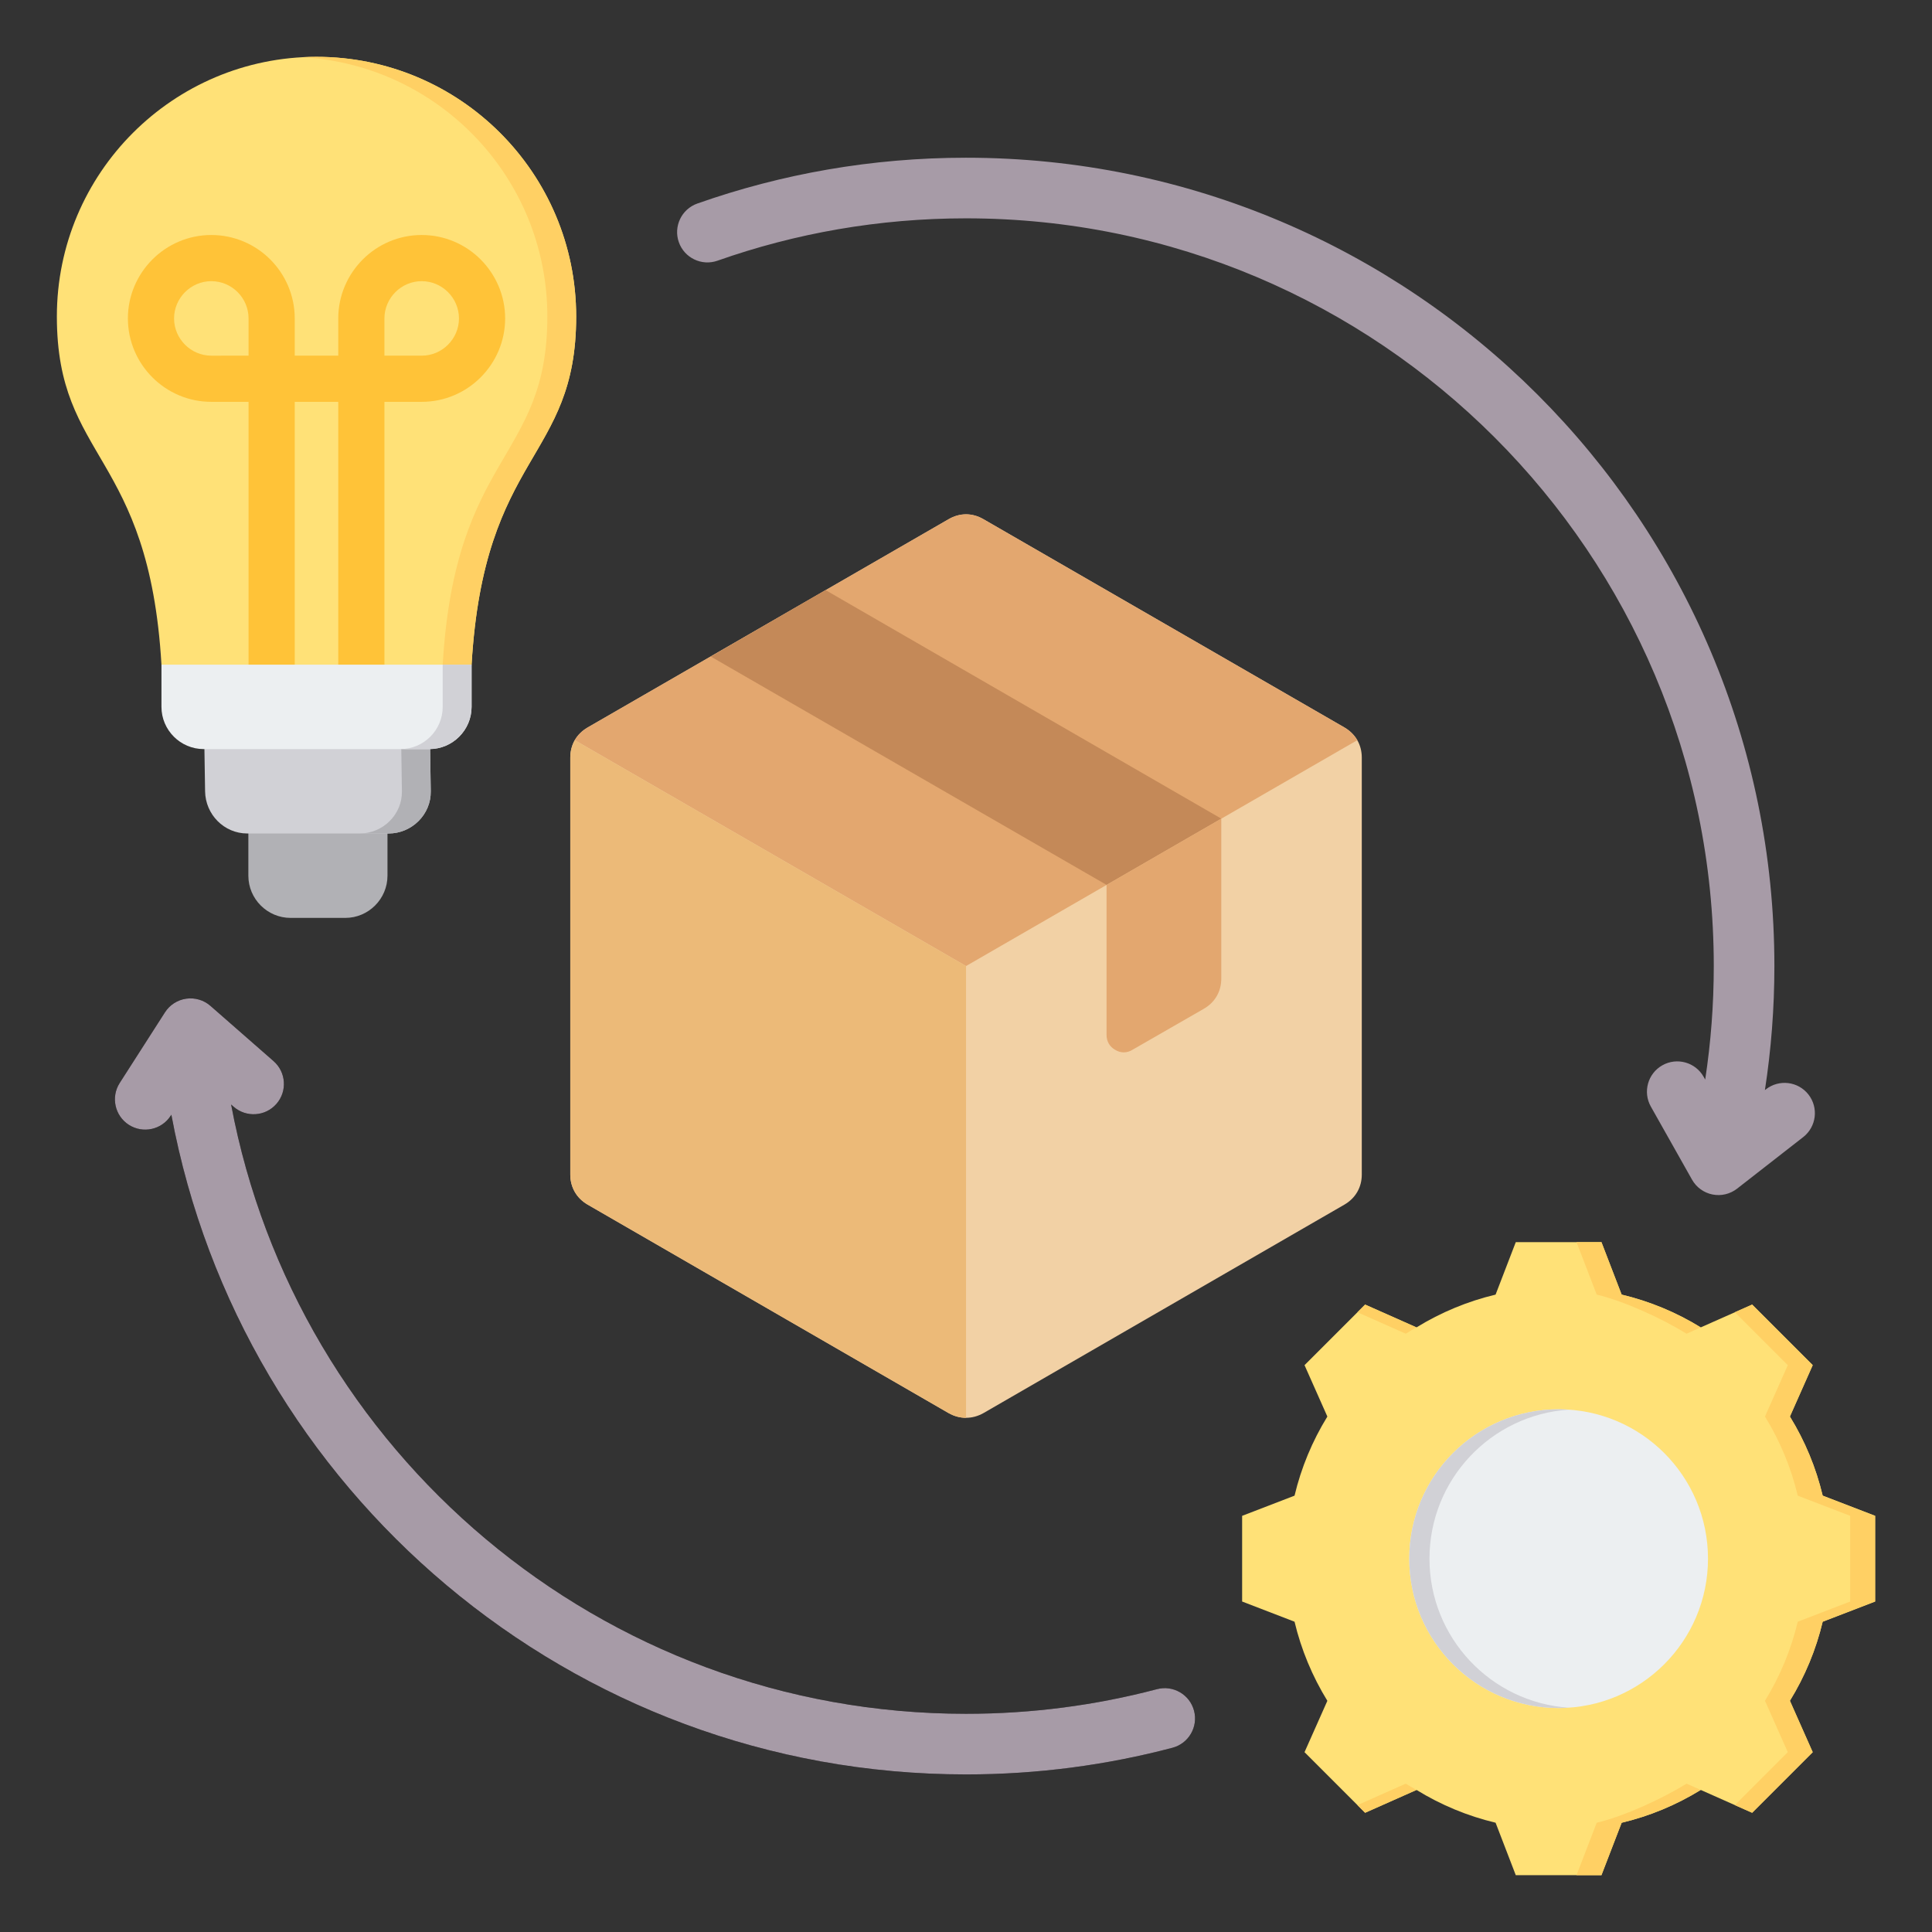 <svg clip-rule="evenodd" fill-rule="evenodd" stroke-linecap="round" stroke-linejoin="round" stroke-miterlimit="1.5" viewBox="0 0 510 510" xmlns="http://www.w3.org/2000/svg"><rect x="0" y="0" width="510" height="510" fill="#333333" stroke="none"/><g><path d="m38.336 290.193 11.948-18.646 16.663 14.585m240.515 167.499c-16.746 4.417-34.326 6.77-52.452 6.77-106.13 0-193.566-80.672-204.28-183.988" fill="none" stroke="#000" stroke-width="16"/><path d="m61.009 291.566c17.157 91.505 97.548 160.835 194.001 160.835 17.42 0 34.317-2.26 50.412-6.506 4.269-1.126 8.65 1.426 9.776 5.695 1.126 4.27-1.426 8.65-5.695 9.776-17.398 4.589-35.662 7.035-54.493 7.035-104.366 0-191.33-75.091-209.776-174.145l-.162.253c-2.382 3.718-7.334 4.802-11.052 2.42-3.717-2.382-4.802-7.334-2.42-11.052l11.948-18.646c1.256-1.961 3.305-3.277 5.611-3.604 2.307-.327 4.641.367 6.393 1.901l16.664 14.585c3.323 2.908 3.659 7.966.751 11.288-2.908 3.323-7.966 3.659-11.289.751zm404.882-3.807.275-.215c3.482-2.715 8.513-2.093 11.228 1.389s2.093 8.513-1.389 11.228l-17.463 13.618c-1.837 1.432-4.207 1.993-6.49 1.536-2.284-.458-4.255-1.888-5.399-3.917l-10.872-19.292c-2.168-3.847-.804-8.73 3.042-10.897 3.847-2.168 8.73-.805 10.897 3.041l.41.728c1.49-9.77 2.263-19.776 2.263-29.96 0-108.939-88.444-197.383-197.383-197.383-22.996 0-45.079 3.939-65.61 11.182-4.163 1.469-8.736-.719-10.205-4.882-1.469-4.164.718-8.737 4.882-10.206 22.196-7.831 46.071-12.094 70.933-12.094 117.769 0 213.383 95.614 213.383 213.383 0 11.132-.855 22.066-2.502 32.741z" fill="#a79ba7"/><g><path d="m250.432 137.044-95.312 54.993c-2.934 1.702-4.578 4.577-4.578 7.923v110.101c0 3.346 1.644 6.222 4.578 7.924l95.312 55.05c2.935 1.644 6.221 1.644 9.156 0l95.312-55.05c2.934-1.702 4.577-4.578 4.577-7.924v-110.101c0-3.346-1.643-6.221-4.577-7.923l-95.312-54.993c-2.935-1.702-6.221-1.702-9.156 0z" fill="#f2d1a5"/><path d="m250.432 137.044-95.312 54.993c-1.467.88-2.641 1.995-3.404 3.345l103.294 59.629 103.294-59.629c-.822-1.35-1.937-2.465-3.404-3.345l-95.312-54.993c-2.935-1.702-6.221-1.702-9.156 0z" fill="#e3a76f"/><path d="m151.716 195.382c-.763 1.35-1.174 2.934-1.174 4.578v110.101c0 3.346 1.644 6.222 4.578 7.924l95.312 55.05c1.467.822 2.993 1.233 4.578 1.233v-119.257z" fill="#ecba78"/><path d="m322.386 216.099-30.284 17.49-104.468-60.274 30.284-17.549z" fill="#c48958"/><path d="m298.91 277.137 18.898-10.858c2.934-1.702 4.578-4.578 4.578-7.923v-42.257l-30.284 17.49v39.615c0 1.702.821 3.111 2.289 3.933 1.408.88 3.11.88 4.519 0z" fill="#e3a76f"/></g><g><path d="m102.285 214.262h-36.725v16.899c0 6.121 5.007 11.141 11.141 11.141h14.456c6.121 0 11.128-5.02 11.128-11.141z" fill="#b1b1b5"/><path d="m53.882 192.558.255 16.322c.094 6.12 5.007 11.14 11.141 11.14h37.302c6.121 0 11.221-5.02 11.127-11.14l-.241-16.322c-19.45.617-40 0-59.584 0z" fill="#d1d1d6"/><path d="m124.486 175.457c3.288-56.107 27.61-53.838 27.61-91.905 0-37.852-30.684-68.55-68.549-68.55-37.852 0-68.537 30.698-68.537 68.55 0 38.067 24.309 35.798 27.611 91.905 1.476 11.087 7.798 13.584 11.463 13.584 54.55 0 64.214 5.396 70.402-13.584z" fill="#ffe177"/><path d="m65.614 180.705v-74.63h-9.826c-6.067 0-11.57-2.47-15.557-6.456-3.986-3.987-6.469-9.503-6.469-15.557 0-6.067 2.483-11.57 6.469-15.57 3.987-3.987 9.49-6.457 15.557-6.457 6.054 0 11.571 2.47 15.557 6.457 3.987 4 6.457 9.503 6.457 15.57v9.825h11.489v-9.825c0-6.067 2.484-11.57 6.47-15.57 3.987-3.987 9.49-6.457 15.557-6.457s11.57 2.47 15.557 6.457c3.987 4 6.47 9.503 6.47 15.57 0 6.054-2.483 11.57-6.47 15.557-3.987 3.986-9.49 6.456-15.557 6.456h-9.839v74.63h-12.188v-74.63h-11.489v74.63zm0-86.818v-9.825c0-2.698-1.101-5.168-2.886-6.953s-4.242-2.886-6.94-2.886-5.154 1.101-6.939 2.886-2.899 4.255-2.899 6.953 1.114 5.154 2.899 6.939c1.785 1.786 4.241 2.886 6.939 2.886zm35.865 0h9.839c2.698 0 5.154-1.1 6.94-2.886 1.785-1.785 2.899-4.241 2.899-6.939s-1.114-5.168-2.899-6.953c-1.786-1.785-4.242-2.886-6.94-2.886s-5.154 1.101-6.939 2.886c-1.786 1.785-2.9 4.255-2.9 6.953z" fill="#ffc338" fill-rule="nonzero"/><path d="m124.486 175.457c3.288-56.107 27.61-53.838 27.61-91.905 0-37.852-30.684-68.55-68.549-68.55-1.276 0-2.537.04-3.799.107 36.08 1.987 64.738 31.866 64.738 68.443 0 38.067-24.322 35.798-27.624 91.905-3.665 11.262-8.564 13.946-23.356 14.255 20.859.309 26.738-1.248 30.98-14.255z" fill="#ffd064"/><path d="m94.956 220.02h7.624c6.121 0 11.221-5.02 11.127-11.14l-.241-16.322c-2.524.08-5.061.134-7.611.188l.242 16.134c.094 6.12-5.007 11.14-11.141 11.14z" fill="#b1b1b5"/><path d="m42.621 175.457v11.141c0 6.134 5.02 11.141 11.141 11.141h59.583c6.121 0 11.141-5.007 11.141-11.141v-11.141z" fill="#eceff1"/><path d="m105.721 197.739h7.624c6.121 0 11.141-5.007 11.141-11.141v-11.141h-7.624v11.141c0 6.134-5.007 11.141-11.141 11.141z" fill="#d1d1d6"/></g><g><path d="m428.073 341.743c7.381 1.757 14.427 4.678 20.881 8.655l13.569-6.02 15.987 15.987-6.02 13.569c3.977 6.453 6.898 13.499 8.655 20.881l13.845 5.329v22.618l-13.845 5.329c-1.757 7.371-4.678 14.417-8.655 20.871l6.02 13.569-15.987 15.997-13.569-6.03c-6.454 3.977-13.5 6.908-20.881 8.665l-5.329 13.835h-22.618l-5.329-13.845c-7.372-1.757-14.418-4.678-20.872-8.655l-13.569 6.03-15.996-15.997 6.029-13.559c-3.976-6.464-6.907-13.51-8.664-20.881l-13.835-5.329v-22.618l13.835-5.329c1.757-7.382 4.688-14.428 8.664-20.881l-6.029-13.569 15.996-15.987 13.56 6.02c6.463-3.977 13.509-6.898 20.881-8.655l5.329-13.845h22.618z" fill="#ffe177"/><path d="m457.964 346.401 4.559-2.023 15.987 15.987-6.02 13.569c3.977 6.453 6.898 13.499 8.655 20.881l13.845 5.329v22.618l-13.845 5.329c-1.757 7.371-4.678 14.417-8.655 20.871l6.02 13.569-15.987 15.997-4.559-2.023 13.973-13.974-6.029-13.569c3.977-6.454 6.898-13.5 8.654-20.871l13.846-5.329v-22.618l-13.846-5.329c-1.756-7.382-4.677-14.428-8.654-20.881l6.029-13.569zm-99.631 0 2.023-2.023 13.56 6.02c-.958.533-1.905 1.085-2.833 1.667zm69.74-4.658c7.381 1.757 14.427 4.678 20.881 8.655l-3.74 1.667c-6.454-3.977-16.342-8.565-23.723-10.322l-5.329-13.845h6.582zm-54.148 130.755-13.569 6.03-2.023-2.023 12.75-5.665c.928.573 1.875 1.125 2.842 1.658zm75.029 0c-6.454 3.977-13.5 6.908-20.881 8.665l-5.329 13.835h-6.582l5.329-13.835c7.381-1.757 17.269-6.346 23.733-10.323z" fill="#ffd064"/><path d="m411.436 372.02c21.778 0 39.432 17.653 39.432 39.432 0 21.77-17.654 39.424-39.432 39.424-21.771 0-39.424-17.654-39.424-39.424 0-21.779 17.653-39.432 39.424-39.432z" fill="#eceff1"/><path d="m411.436 372.02c.897 0 1.786.032 2.675.096-20.529 1.37-36.765 18.454-36.765 39.336 0 20.873 16.236 37.958 36.765 39.336-.889.056-1.778.088-2.675.088-21.771 0-39.424-17.654-39.424-39.424 0-21.779 17.653-39.432 39.424-39.432z" fill="#d1d1d6"/></g></g></svg>